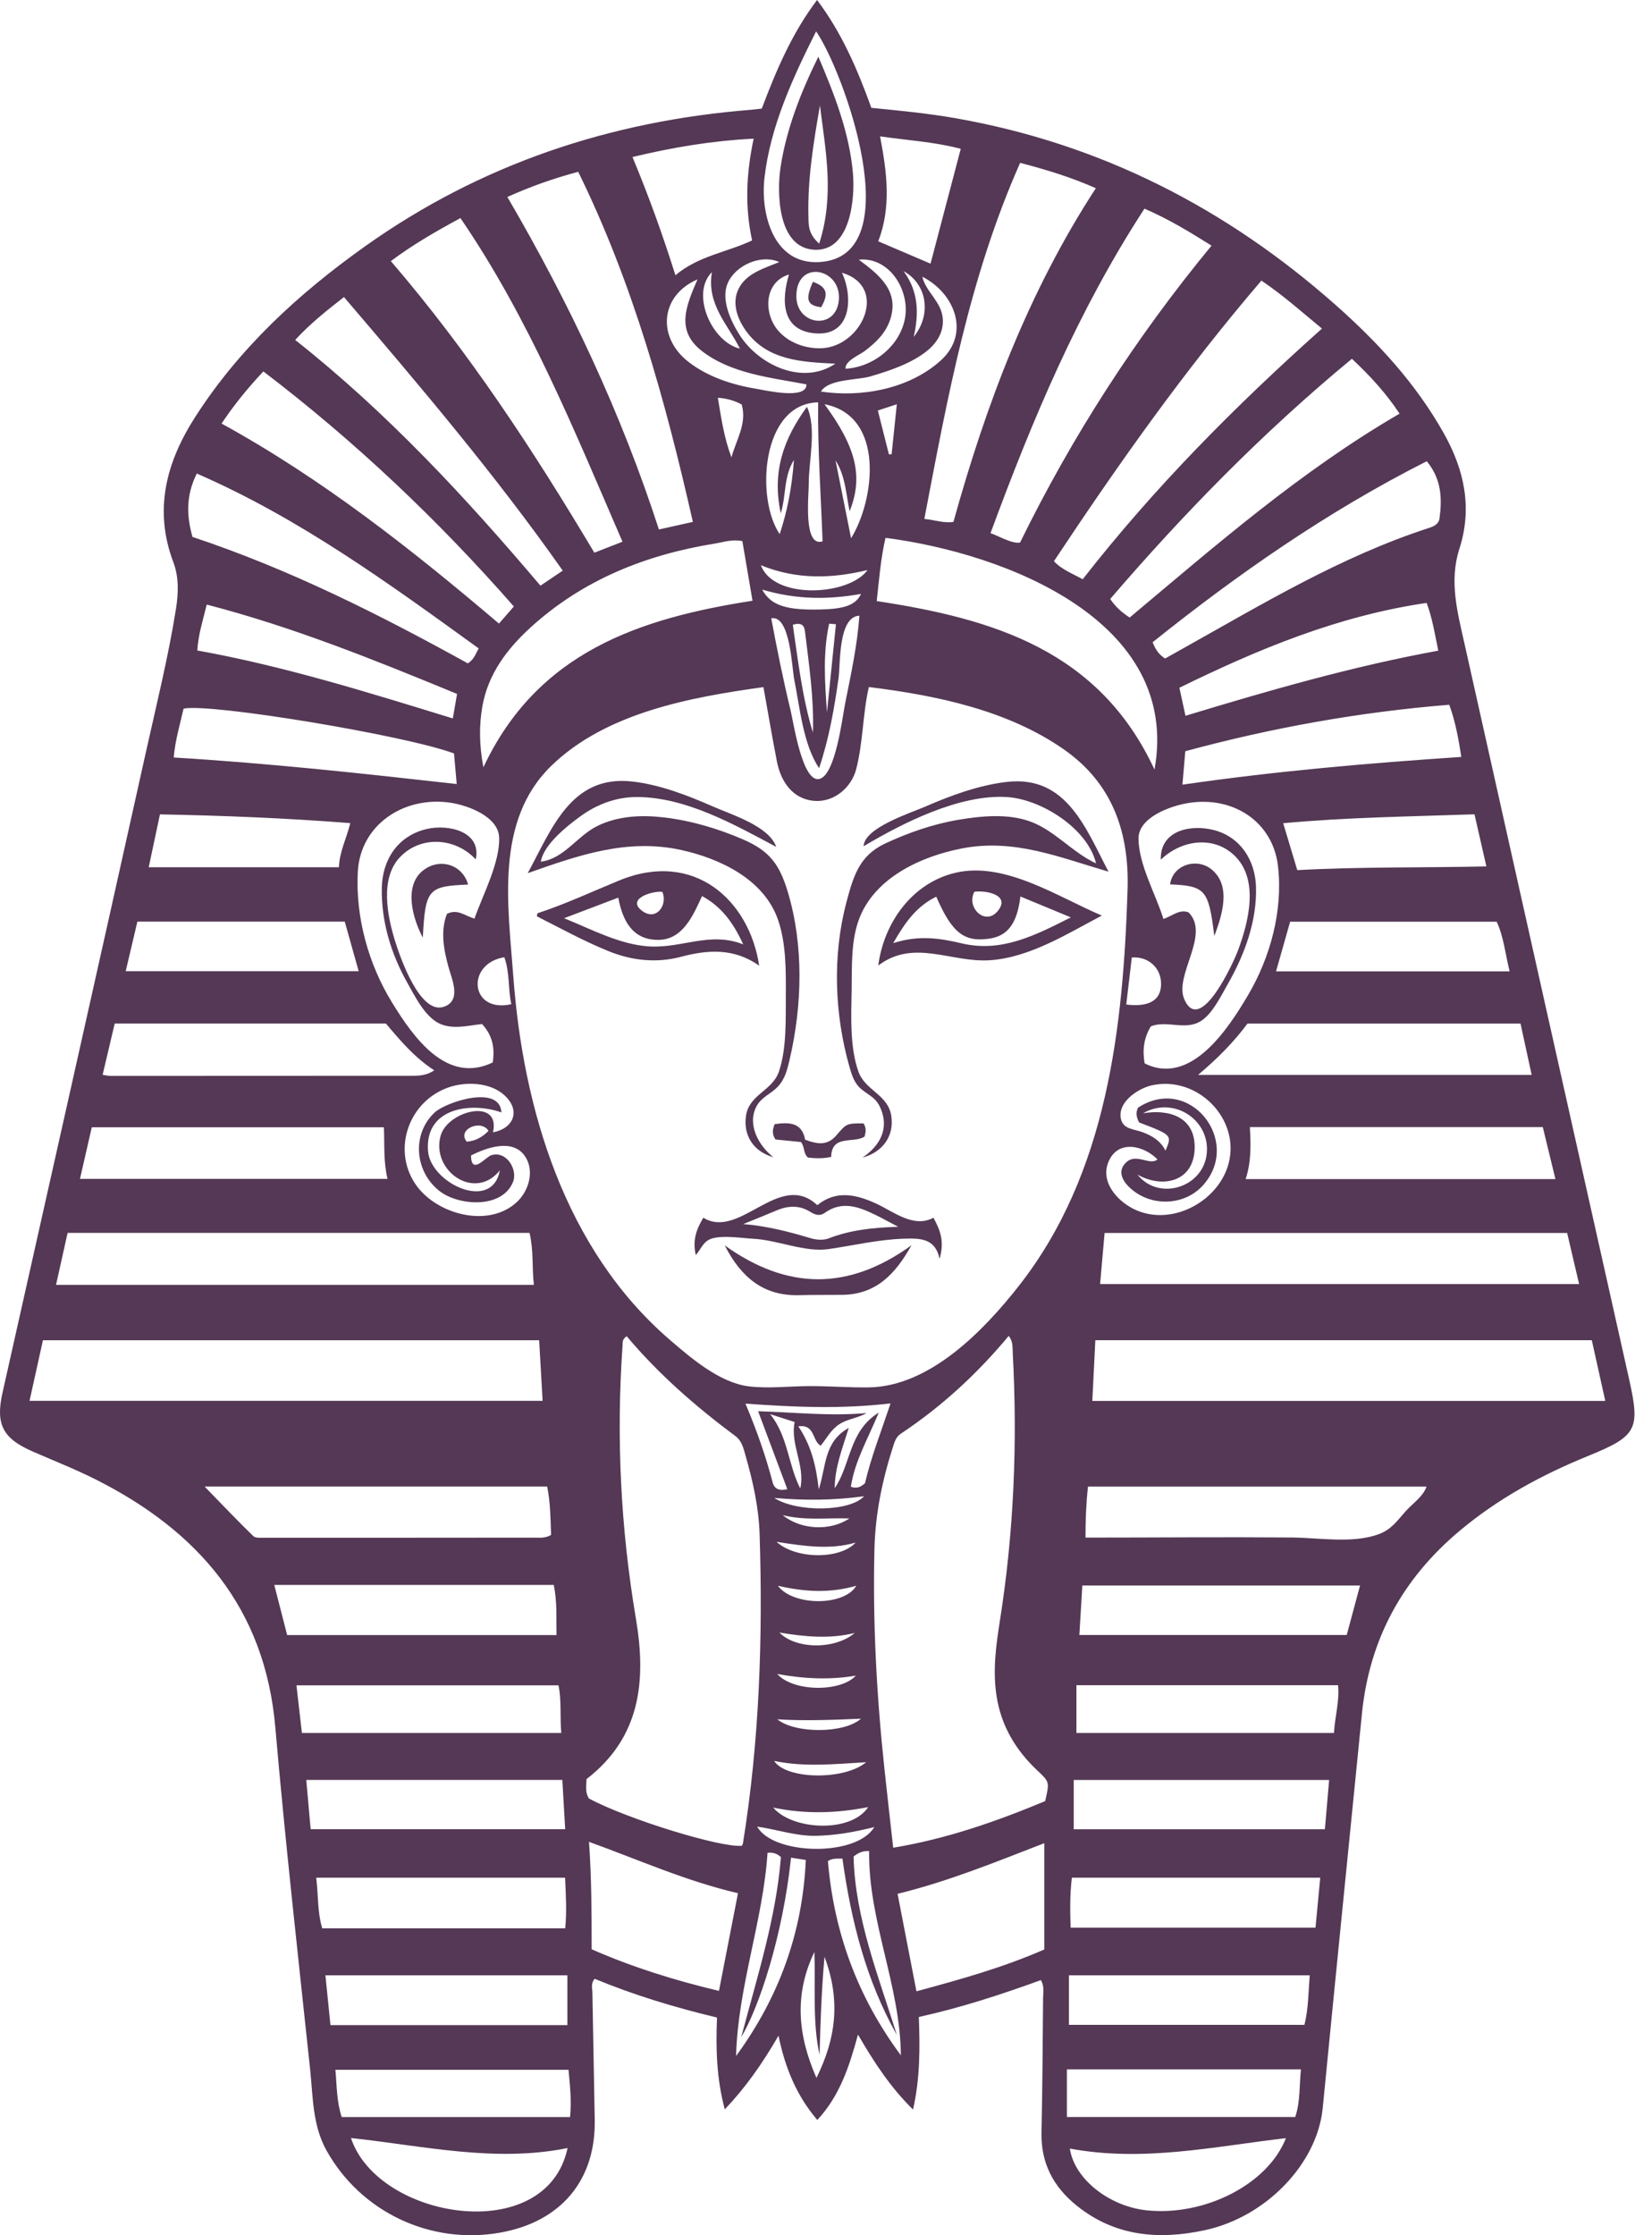 <svg width="68" height="92" viewBox="0 0 68 92" fill="none" xmlns="http://www.w3.org/2000/svg">
<path d="M42.846 81.499C41.216 82.09 39.565 82.633 37.822 83.017C37.868 84.3 37.875 85.537 37.582 86.827C36.662 85.922 35.995 84.91 35.316 83.742C34.956 85.072 34.558 86.273 33.642 87.256C32.813 86.285 32.324 85.152 32.045 83.787C31.377 84.94 30.701 85.905 29.834 86.82C29.493 85.55 29.461 84.318 29.514 83.04C27.78 82.625 26.096 82.116 24.477 81.445C24.309 81.646 24.382 81.834 24.384 82.005C24.412 83.757 24.453 85.508 24.481 87.26C24.521 89.742 23.087 91.446 20.594 91.892C17.718 92.407 14.85 91.041 13.441 88.514C12.859 87.469 12.886 86.314 12.767 85.189C12.269 80.491 11.74 75.796 11.332 71.09C10.908 66.203 8.174 63.021 3.926 60.886C3.084 60.463 2.201 60.117 1.336 59.738C0.107 59.199 -0.188 58.621 0.104 57.319C2.072 48.542 4.05 39.768 5.999 30.987C6.435 29.021 6.925 27.064 7.241 25.072C7.346 24.414 7.369 23.761 7.136 23.142C6.318 20.977 6.843 19.02 8.036 17.161C9.852 14.329 12.284 12.091 15.016 10.146C19.77 6.762 25.107 4.979 30.922 4.518C31.044 4.508 31.165 4.491 31.356 4.47C31.94 2.93 32.581 1.392 33.632 0C34.654 1.357 35.299 2.866 35.867 4.439C37.039 4.555 38.183 4.664 39.317 4.863C45.305 5.912 50.483 8.571 54.985 12.559C56.725 14.101 58.29 15.799 59.434 17.841C60.279 19.35 60.612 20.91 60.07 22.595C59.642 23.924 59.996 25.216 60.285 26.507C62.54 36.594 64.796 46.68 67.058 56.766C67.522 58.834 67.384 59.106 65.374 59.924C63.459 60.704 61.663 61.679 60.075 63.013C57.715 64.994 56.364 67.489 56.06 70.536C55.521 75.946 54.975 81.355 54.446 86.766C54.224 89.04 52.133 91.244 49.596 91.792C47.704 92.201 45.904 92.051 44.331 90.791C43.36 90.014 42.842 89.032 42.87 87.77C42.91 85.917 42.92 84.063 42.936 82.209C42.938 81.993 42.997 81.767 42.846 81.499ZM31.425 28.281C28.421 28.699 24.942 29.331 22.686 31.527C20.363 33.79 20.914 37.271 21.129 40.184C21.532 45.644 23.247 51.413 27.56 55.136C28.439 55.895 29.626 56.916 30.825 57.061C31.623 57.158 32.48 57.056 33.284 57.051C34.11 57.047 34.939 57.114 35.765 57.103C38.279 57.069 40.513 54.745 41.949 52.912C45.579 48.279 46.231 42.298 46.413 36.633C46.489 34.286 45.808 32.261 43.809 30.858C41.489 29.229 38.535 28.62 35.763 28.278C35.508 29.388 35.528 30.572 35.241 31.666C35.047 32.403 34.35 33.015 33.548 32.965C32.625 32.907 32.14 32.16 31.981 31.35C31.781 30.33 31.61 29.304 31.425 28.281ZM25.795 54.997C25.598 55.131 25.634 55.265 25.626 55.379C25.36 59.152 25.548 62.907 26.177 66.633C26.61 69.194 26.361 71.512 24.144 73.225C24.131 73.526 24.084 73.792 24.244 74.025C25.794 74.863 29.682 76.063 30.541 75.97C30.555 75.933 30.577 75.897 30.583 75.859C31.262 71.643 31.403 67.399 31.267 63.141C31.231 62.037 30.99 60.964 30.687 59.907C30.605 59.619 30.541 59.308 30.273 59.109C28.642 57.896 27.117 56.568 25.795 54.997ZM36.766 76.051C38.997 75.679 41.037 74.959 43.021 74.132C43.204 73.343 43.203 73.344 42.696 72.868C41.802 72.029 41.21 71.025 41.021 69.812C40.858 68.772 40.994 67.742 41.157 66.714C41.735 63.058 41.885 59.382 41.687 55.69C41.675 55.467 41.707 55.22 41.521 54.984C40.212 56.558 38.753 57.896 37.086 59.005C36.872 59.147 36.818 59.36 36.752 59.567C36.314 60.93 36.029 62.319 35.994 63.756C35.92 66.775 36.083 69.782 36.403 72.783C36.516 73.85 36.64 74.916 36.766 76.051ZM65.522 55.162C58.684 55.162 51.914 55.162 45.087 55.162C45.045 56.012 45.005 56.815 44.962 57.661C52.019 57.661 59.016 57.661 66.077 57.661C65.888 56.811 65.709 56.004 65.522 55.162ZM22.193 55.164C15.344 55.164 8.556 55.164 1.767 55.164C1.578 56.017 1.399 56.825 1.216 57.656C8.276 57.656 15.273 57.656 22.335 57.656C22.286 56.796 22.24 55.99 22.193 55.164ZM64.507 50.748C58.142 50.748 51.83 50.748 45.468 50.748C45.403 51.481 45.343 52.159 45.282 52.852C51.882 52.852 58.415 52.852 65 52.852C64.825 52.103 64.664 51.418 64.507 50.748ZM21.797 50.744C15.433 50.744 9.121 50.744 2.783 50.744C2.622 51.468 2.469 52.151 2.306 52.884C8.904 52.884 15.403 52.884 21.976 52.884C21.892 52.174 21.972 51.488 21.797 50.744ZM20.884 8.107C23.439 12.481 25.571 17.002 27.122 21.793C27.612 21.684 28.028 21.591 28.52 21.481C27.394 16.507 26.05 11.651 23.8 7.071C22.749 7.354 21.825 7.683 20.884 8.107ZM25.623 22.297C23.629 17.691 21.778 13.108 18.952 8.976C17.906 9.544 16.974 10.083 16.088 10.747C19.304 14.489 21.962 18.55 24.464 22.748C24.852 22.597 25.191 22.465 25.623 22.297ZM19.529 37.811C19.868 36.848 20.585 35.496 20.546 34.468C20.514 33.616 19.281 33.154 18.562 33.042C16.657 32.746 14.832 33.923 14.728 35.885C14.63 37.741 15.159 39.666 16.129 41.249C17.016 42.696 18.384 44.645 20.282 43.73C20.371 43.157 20.284 42.624 19.841 42.147C19.221 42.218 18.506 42.416 17.943 42.047C17.422 41.705 17.062 40.976 16.766 40.45C16.093 39.253 15.692 37.928 15.716 36.551C15.737 35.387 16.369 34.4 17.569 34.12C18.466 33.911 19.832 34.229 19.582 35.373C18.76 34.481 17.325 34.366 16.455 35.289C15.632 36.162 15.944 37.711 16.264 38.738C16.476 39.421 17.291 41.772 18.268 41.438C19.009 41.186 18.602 40.314 18.462 39.807C18.266 39.095 18.12 38.326 18.397 37.614C18.837 37.397 19.12 37.687 19.529 37.811ZM47.781 35.385C47.744 34.193 48.982 33.913 49.963 34.164C51.061 34.447 51.661 35.407 51.699 36.482C51.748 37.898 51.229 39.3 50.533 40.513C50.261 40.986 49.908 41.73 49.426 42.029C48.783 42.427 48.038 41.981 47.372 42.243C47.077 42.721 47.021 43.239 47.116 43.768C49.013 44.72 50.562 42.337 51.377 40.951C52.296 39.387 52.81 37.478 52.607 35.664C52.401 33.818 50.756 32.753 48.914 33.051C48.178 33.169 46.857 33.644 46.863 34.514C46.87 35.583 47.575 36.813 47.89 37.824C48.27 37.694 48.547 37.41 48.925 37.553C49.838 38.478 48.311 40.144 48.752 41.138C49.417 42.636 50.796 39.558 50.959 39.119C51.394 37.95 51.844 36.194 50.806 35.206C49.925 34.369 48.603 34.587 47.781 35.385ZM41.991 6.703C39.902 11.41 39.002 16.36 38.048 21.357C38.513 21.408 38.857 21.542 39.246 21.48C40.587 16.649 42.337 12.001 45.107 7.747C44.098 7.298 43.101 6.994 41.991 6.703ZM47.109 8.588C44.38 12.775 42.485 17.294 40.772 21.944C41.071 22.044 41.672 22.397 41.988 22.331C44.12 17.978 46.738 13.908 49.87 10.11C48.978 9.553 48.13 9.03 47.109 8.588ZM44.567 23.842C47.513 20.066 50.849 16.708 54.415 13.524C53.582 12.839 52.825 12.158 51.923 11.549C48.771 15.225 46.015 19.129 43.383 23.098C43.685 23.437 44.172 23.621 44.567 23.842ZM36.088 24.74C40.882 25.468 45.245 26.771 47.522 31.676C48.624 25.554 41.383 22.775 36.449 22.137C36.25 23.007 36.186 23.851 36.088 24.74ZM30.557 22.271C30.123 22.188 29.786 22.314 29.445 22.369C26.582 22.83 23.98 23.868 21.826 25.838C20.861 26.721 20.088 27.752 19.856 29.071C19.715 29.872 19.727 30.683 19.898 31.581C22.124 26.835 26.326 25.45 30.975 24.726C30.832 23.884 30.696 23.089 30.557 22.271ZM22.523 61.185C17.864 61.185 13.229 61.185 8.422 61.185C9.154 61.937 9.777 62.594 10.426 63.225C10.518 63.314 10.738 63.292 10.899 63.292C14.605 63.294 18.311 63.292 22.017 63.288C22.22 63.288 22.43 63.321 22.683 63.177C22.66 62.547 22.662 61.885 22.523 61.185ZM44.681 63.286C47.511 63.286 50.342 63.259 53.173 63.282C54.289 63.291 55.681 63.542 56.754 63.145C57.274 62.952 57.5 62.605 57.853 62.209C58.146 61.879 58.562 61.616 58.721 61.188C54.049 61.188 49.435 61.188 44.784 61.188C44.706 61.897 44.681 62.573 44.681 63.286ZM46.499 25.418C50.045 22.446 53.532 19.396 57.609 17.026C57.063 16.195 56.4 15.473 55.648 14.767C51.975 17.801 48.727 21.129 45.698 24.654C45.945 25.015 46.197 25.217 46.499 25.418ZM4.224 44.238C4.357 44.257 4.457 44.284 4.557 44.284C8.699 44.284 12.84 44.283 16.982 44.279C17.281 44.278 17.58 44.256 17.875 44.054C17.068 43.53 16.476 42.83 15.884 42.127C12.16 42.127 8.457 42.127 4.722 42.127C4.558 42.822 4.4 43.492 4.224 44.238ZM51.273 48.531C55.564 48.531 59.763 48.531 64.025 48.531C63.842 47.777 63.671 47.073 63.505 46.391C59.449 46.391 55.462 46.391 51.447 46.391C51.49 47.132 51.506 47.824 51.273 48.531ZM3.292 48.521C7.55 48.521 11.741 48.521 15.951 48.521C15.777 47.796 15.834 47.104 15.802 46.397C11.779 46.397 7.793 46.397 3.778 46.397C3.612 47.121 3.455 47.806 3.292 48.521ZM49.315 44.242C53.996 44.242 58.491 44.242 63.047 44.242C62.892 43.527 62.742 42.84 62.588 42.129C58.835 42.129 55.112 42.129 51.35 42.129C50.802 42.867 50.156 43.533 49.315 44.242ZM21.152 24.962C18.044 21.419 14.642 18.185 10.841 15.287C10.193 15.978 9.643 16.651 9.12 17.433C13.276 19.717 16.935 22.605 20.538 25.666C20.746 25.428 20.919 25.229 21.152 24.962ZM23.164 23.487C20.379 19.526 17.283 15.885 14.159 12.227C13.438 12.788 12.761 13.328 12.151 13.992C15.95 16.995 19.17 20.476 22.246 24.106C22.575 23.884 22.844 23.703 23.164 23.487ZM22.794 65.235C18.955 65.235 15.156 65.235 11.29 65.235C11.475 65.958 11.649 66.634 11.82 67.299C15.542 67.299 19.201 67.299 22.907 67.299C22.892 66.594 22.94 65.931 22.794 65.235ZM55.434 67.295C55.615 66.622 55.796 65.951 55.982 65.259C52.116 65.259 48.344 65.259 44.551 65.259C44.509 65.962 44.47 66.606 44.429 67.295C48.093 67.295 51.708 67.295 55.434 67.295ZM29.594 81.943C29.86 80.579 30.117 79.259 30.377 77.923C28.223 77.418 26.3 76.552 24.245 75.808C24.353 77.347 24.352 78.785 24.354 80.231C26.058 80.976 27.773 81.51 29.594 81.943ZM37.723 81.96C39.553 81.466 41.285 80.982 42.985 80.239C42.985 78.785 42.985 77.358 42.985 75.864C40.979 76.641 39.033 77.438 36.946 77.948C37.207 79.295 37.457 80.586 37.723 81.96ZM47.958 27.104C48.225 26.954 48.475 26.814 48.725 26.674C52 24.841 55.219 22.896 58.828 21.727C59.029 21.662 59.223 21.567 59.254 21.334C59.362 20.516 59.34 19.723 58.728 18.984C54.648 21.048 50.954 23.624 47.444 26.434C47.577 26.761 47.703 26.938 47.958 27.104ZM12.427 71.327C16.024 71.327 19.535 71.327 23.103 71.327C23.044 70.639 23.119 69.996 22.989 69.367C19.381 69.367 15.814 69.367 12.203 69.367C12.281 70.048 12.352 70.669 12.427 71.327ZM44.308 71.327C47.838 71.327 51.347 71.327 54.91 71.327C54.946 70.647 55.143 70.026 55.078 69.362C51.482 69.362 47.915 69.362 44.308 69.362C44.308 70.038 44.308 70.661 44.308 71.327ZM12.787 75.288C16.31 75.288 19.761 75.288 23.264 75.288C23.222 74.572 23.184 73.914 23.147 73.261C19.592 73.261 16.12 73.261 12.607 73.261C12.669 73.959 12.726 74.603 12.787 75.288ZM19.703 26.687C15.99 24.003 12.329 21.33 8.101 19.491C7.647 20.397 7.678 21.24 7.924 22.1C11.925 23.429 15.633 25.301 19.257 27.304C19.504 27.147 19.574 26.931 19.703 26.687ZM54.71 73.263C51.156 73.263 47.692 73.263 44.197 73.263C44.197 73.979 44.197 74.638 44.197 75.292C47.664 75.292 51.088 75.292 54.535 75.292C54.595 74.595 54.65 73.952 54.71 73.263ZM54.344 77.285C50.892 77.285 47.527 77.285 44.12 77.285C44.036 77.994 44.046 78.672 44.07 79.341C47.461 79.341 50.785 79.341 54.149 79.341C54.214 78.652 54.275 78.01 54.344 77.285ZM23.26 77.285C19.822 77.285 16.451 77.285 13.015 77.285C13.107 78.003 13.059 78.688 13.264 79.368C16.612 79.368 19.922 79.368 23.265 79.368C23.333 78.679 23.293 78.015 23.26 77.285ZM60.151 31.154C60.035 30.406 59.912 29.715 59.655 29.007C55.961 29.306 52.356 29.953 48.789 30.92C48.749 31.387 48.714 31.802 48.672 32.296C52.515 31.738 56.313 31.412 60.151 31.154ZM18.688 31.011C16.692 30.265 8.65 28.933 7.556 29.167C7.41 29.81 7.215 30.451 7.15 31.178C11.048 31.412 14.903 31.832 18.799 32.271C18.757 31.795 18.721 31.395 18.688 31.011ZM13.602 83.352C16.913 83.352 20.134 83.352 23.355 83.352C23.355 82.646 23.355 81.985 23.355 81.301C20.028 81.301 16.747 81.301 13.395 81.301C13.467 82.014 13.534 82.673 13.602 83.352ZM44 83.34C47.193 83.34 50.43 83.34 53.694 83.34C53.858 82.678 53.857 82 53.91 81.3C50.588 81.3 47.323 81.3 44 81.3C44 81.985 44 82.632 44 83.34ZM43.916 85.174C43.916 85.873 43.916 86.495 43.916 87.134C47.062 87.134 50.178 87.134 53.316 87.134C53.533 86.467 53.477 85.827 53.551 85.174C50.307 85.174 47.147 85.174 43.916 85.174ZM23.465 87.136C23.532 86.454 23.46 85.82 23.401 85.19C20.17 85.19 17.009 85.19 13.806 85.19C13.869 85.868 13.853 86.492 14.065 87.136C17.189 87.136 20.293 87.136 23.465 87.136ZM48.797 29.461C52.233 28.419 55.653 27.43 59.202 26.781C59.058 26.07 58.955 25.438 58.724 24.815C55.078 25.349 51.781 26.721 48.546 28.308C48.634 28.714 48.711 29.068 48.797 29.461ZM62.139 39.98C61.956 39.236 61.891 38.535 61.606 37.937C58.717 37.937 55.918 37.937 53.105 37.937C52.91 38.625 52.723 39.281 52.525 39.98C55.742 39.98 58.89 39.98 62.139 39.98ZM14.191 37.933C11.345 37.933 8.53 37.933 5.655 37.933C5.496 38.605 5.34 39.268 5.174 39.973C8.393 39.973 11.553 39.973 14.764 39.973C14.566 39.269 14.382 38.611 14.191 37.933ZM31.022 5.707C29.289 5.796 27.686 6.066 26.034 6.463C26.709 8.083 27.275 9.656 27.802 11.329C28.756 10.526 29.919 10.388 30.958 9.896C30.656 8.512 30.714 7.16 31.022 5.707ZM14.447 87.999C15.553 91.349 22.491 92.496 23.363 88.412C20.357 89.017 17.421 88.317 14.447 87.999ZM44.038 88.433C44.217 89.676 45.649 90.809 47.19 90.974C49.577 91.228 52.189 89.909 52.931 88.004C49.969 88.349 47.055 88.996 44.038 88.433ZM60.693 33.516C58.028 33.609 55.431 33.64 52.819 33.883C53.023 34.563 53.207 35.175 53.399 35.814C55.987 35.672 58.55 35.719 61.183 35.661C61.013 34.915 60.861 34.249 60.693 33.516ZM18.813 28.561C15.42 27.163 12.064 25.806 8.51 24.884C8.35 25.541 8.162 26.114 8.122 26.773C11.709 27.42 15.155 28.499 18.639 29.57C18.697 29.233 18.748 28.938 18.813 28.561ZM6.584 33.519C6.429 34.248 6.285 34.928 6.121 35.696C8.795 35.696 11.358 35.696 13.952 35.696C13.968 35.073 14.264 34.508 14.419 33.879C11.797 33.673 9.213 33.569 6.584 33.519ZM38.303 10.852C38.728 9.235 39.133 7.696 39.547 6.125C38.448 5.836 37.369 5.779 36.225 5.612C36.51 7.1 36.693 8.518 36.151 9.932C36.891 10.249 37.583 10.544 38.303 10.852ZM20.292 46.606C21.134 46.449 21.448 45.721 20.776 45.091C20.17 44.522 19.096 44.5 18.357 44.795C16.742 45.44 16.133 47.441 17.166 48.829C18.031 49.991 20.122 50.559 21.283 49.468C21.773 49.007 22.012 48.179 21.608 47.587C21.107 46.851 20.034 47.23 19.388 47.558C19.396 48.394 19.99 47.618 20.225 47.547C20.859 47.353 21.32 48.151 21.116 48.65C20.658 49.772 18.861 49.627 18.087 49.019C17.074 48.225 16.934 46.684 17.893 45.787C18.351 45.36 20.575 44.622 20.639 45.785C19.33 45.328 17.465 45.628 17.62 47.392C17.735 48.698 20.255 49.906 20.576 48.17C19.544 49.46 17.735 48.186 18.137 46.747C18.427 45.71 20.622 45.166 20.292 46.606ZM33.593 1.291C32.639 3.191 31.711 5.192 31.467 7.322C31.299 8.792 31.828 10.898 33.726 10.787C37.5 10.568 34.722 2.918 33.593 1.291ZM47.644 47.72C47.074 47.138 46.018 46.898 45.631 47.81C45.26 48.681 46.052 49.514 46.813 49.828C48.317 50.447 50.154 49.42 50.567 47.907C51.072 46.061 49.29 44.247 47.4 44.674C46.839 44.801 45.965 45.38 46.146 46.078C46.248 46.473 46.665 46.472 46.992 46.587C47.413 46.735 47.769 46.949 47.974 47.359C48.246 46.719 48.246 46.719 46.89 46.199C46.788 46.011 46.734 45.806 46.845 45.589C48.968 44.205 51.136 46.964 49.528 48.775C48.837 49.554 47.638 49.673 46.776 49.099C46.358 48.821 45.865 48.284 46.373 47.827C46.786 47.457 47.339 47.989 47.644 47.72ZM32.561 76.461C32.219 79.693 31.24 82.628 30.51 83.848C31.191 81.285 31.947 78.919 32.144 76.437C32 76.305 31.84 76.23 31.593 76.261C31.406 79.079 30.375 81.772 30.298 84.623C32.06 82.215 33.038 79.542 33.168 76.554C32.954 76.522 32.777 76.494 32.561 76.461ZM36.918 83.76C35.642 81.494 35.028 79.03 34.677 76.499C34.43 76.499 34.249 76.486 34.079 76.601C34.326 79.545 35.311 82.212 37.082 84.595C37.057 81.719 35.737 79.06 35.775 76.187C35.501 76.176 35.325 76.263 35.136 76.413C35.19 78.932 36.176 81.382 36.918 83.76ZM34.358 61.253C35.022 60.292 34.937 58.897 36.172 58.142C35.733 59.202 35.186 60.132 35.022 61.195C35.282 61.281 35.436 61.2 35.606 61.046C35.853 59.979 36.267 58.93 36.657 57.763C34.623 58.001 32.703 57.917 30.685 57.772C31.165 58.915 31.525 59.949 31.803 61.01C31.878 61.298 32.085 61.368 32.408 61.295C32.005 60.22 31.615 59.179 31.206 58.085C32.719 58.13 34.188 58.295 35.666 58.16C35.301 58.376 34.878 58.397 34.529 58.633C34.184 58.867 34.007 59.234 33.781 59.504C33.414 59.294 33.565 58.617 32.859 58.705C33.376 59.472 33.59 60.289 33.702 61.302C34.015 60.339 33.906 59.345 34.938 58.771C34.663 59.643 34.366 60.397 34.358 61.253ZM31.746 25.45C31.984 26.717 32.237 27.982 32.542 29.236C32.661 29.724 33.033 32.279 33.749 32.055C34.398 31.851 34.672 29.534 34.79 28.942C35.027 27.758 35.291 26.547 35.374 25.341C34.495 25.384 34.6 27.321 34.515 27.922C34.34 29.171 34.12 30.417 33.716 31.616C33.057 30.647 32.919 29.085 32.691 27.961C32.594 27.482 32.53 25.298 31.746 25.45ZM33.677 16.56C31.318 16.611 31.108 20.554 32.094 21.983C32.414 21.016 32.599 20.047 32.68 18.93C32.243 19.643 32.373 20.363 32.138 21.129C31.767 19.408 32.261 18.054 33.215 16.745C33.629 17.63 33.283 18.979 33.29 19.926C33.293 20.371 33.051 22.544 33.859 22.281C33.79 20.369 33.653 18.467 33.677 16.56ZM28.711 11.499C27.163 12.169 27.045 13.884 28.33 14.888C29.115 15.501 30.114 15.832 31.09 15.995C31.474 16.059 33.218 16.473 33.194 15.82C31.738 15.543 30.066 15.38 28.864 14.426C27.8 13.581 28.255 12.559 28.711 11.499ZM33.792 16.116C35.456 16.367 37.42 16.014 38.723 14.838C39.959 13.722 39.292 12.061 37.966 11.39C38.104 12.014 38.759 12.416 38.808 13.121C38.847 13.677 38.561 14.123 38.136 14.46C37.495 14.968 36.599 15.267 35.822 15.494C35.286 15.651 34.099 15.595 33.792 16.116ZM34.656 11.225C35.113 12.188 35.072 13.848 33.55 13.72C32.131 13.6 32.174 12.304 32.475 11.299C31.658 11.547 31.459 12.418 31.752 13.149C32.075 13.956 32.998 14.375 33.839 14.332C35.497 14.245 36.583 11.795 34.656 11.225ZM33.938 80.539C33.809 81.998 33.772 83.288 33.734 84.578C33.435 83.197 33.575 81.797 33.522 80.341C32.682 82.096 32.835 83.76 33.607 85.526C34.414 83.892 34.61 82.333 33.938 80.539ZM35.032 22.153C36.008 20.582 36.439 17.119 33.939 16.638C35.254 18.428 35.536 19.627 34.972 21.045C34.821 20.301 34.793 19.578 34.392 18.95C34.605 20.017 34.818 21.085 35.032 22.153ZM34.385 14.969C33.016 14.902 31.595 14.84 30.718 13.635C30.322 13.09 30.081 12.379 30.47 11.765C30.819 11.215 31.503 11.025 32.076 10.787C31.325 10.445 30.252 10.925 29.946 11.675C29.67 12.353 30.09 13.238 30.458 13.809C31.234 15.012 33.029 15.883 34.385 14.969ZM34.806 15.176C35.973 15.111 37.078 14.212 37.26 13.049C37.434 11.928 36.612 10.569 35.349 10.687C36.205 11.321 37.024 11.985 36.643 13.149C36.457 13.717 36.057 14.094 35.594 14.448C35.389 14.606 34.767 14.856 34.806 15.176ZM20.759 39.398C19.166 39.659 19.344 41.719 21.047 41.331C20.907 40.708 20.993 40.05 20.759 39.398ZM32.78 12.206C32.79 13.397 34.401 13.605 34.527 12.37C34.664 11.031 32.768 10.644 32.78 12.206ZM46.359 41.345C47.022 41.428 47.78 41.342 47.792 40.512C47.803 39.828 47.254 39.355 46.587 39.41C46.513 40.042 46.44 40.658 46.359 41.345ZM46.819 48.344C47.676 49.425 49.438 48.904 49.657 47.589C49.897 46.142 48.334 45.077 47.05 45.822C48.124 45.64 49.195 45.971 49.175 47.246C49.155 48.635 47.864 48.937 46.819 48.344ZM35.988 75.201C35.172 75.406 34.396 75.543 33.596 75.56C32.777 75.578 32.008 75.305 31.167 75.182C31.817 76.352 35.244 76.446 35.988 75.201ZM35.709 23.463C34.232 23.818 32.791 23.864 31.32 23.264C31.846 24.692 34.935 24.529 35.709 23.463ZM31.374 24.267C31.734 24.933 32.383 25.122 33.811 25.085C34.784 25.06 35.233 24.892 35.442 24.444C34.102 24.685 32.787 24.686 31.374 24.267ZM32.633 25.715C32.854 27.227 33.024 28.714 33.462 30.154C33.509 28.744 33.3 27.36 33.132 25.973C33.101 25.724 32.972 25.613 32.633 25.715ZM31.828 74.398C32.6 75.326 35.028 75.462 35.736 74.378C34.428 74.637 33.136 74.674 31.828 74.398ZM29.549 16.371C29.689 17.233 29.811 18.045 30.109 18.826C30.301 18.104 30.755 17.442 30.53 16.649C30.243 16.494 29.942 16.401 29.549 16.371ZM35.655 72.531C34.302 72.611 33.113 72.736 31.866 72.478C32.346 73.238 34.738 73.293 35.655 72.531ZM31.699 58.205C32.433 59.1 32.44 60.291 32.94 61.264C33.153 60.314 32.52 59.468 32.709 58.529C32.391 58.427 32.045 58.316 31.699 58.205ZM29.304 11.201C28.42 12.078 29.284 14.068 30.455 14.35C29.969 13.36 29.08 12.542 29.304 11.201ZM31.996 70.765C32.733 71.363 34.755 71.353 35.439 70.74C34.239 70.791 33.118 70.835 31.996 70.765ZM32.02 65.269C32.642 66.11 34.757 66.115 35.247 65.268C34.15 65.581 33.132 65.523 32.02 65.269ZM35.567 61.584C34.281 61.76 33.076 61.76 31.869 61.653C32.798 62.255 34.989 62.225 35.567 61.584ZM35.228 68.967C34.175 69.147 33.13 69.104 31.992 68.9C32.652 69.639 34.607 69.654 35.228 68.967ZM35.184 67.21C34.147 67.469 33.114 67.364 32.081 67.194C32.753 67.884 34.367 67.907 35.184 67.21ZM35.22 63.491C34.184 63.792 33.143 63.645 31.962 63.46C32.787 64.197 34.596 64.18 35.22 63.491ZM34.04 29.318C34.163 28.11 34.286 26.902 34.409 25.694C34.316 25.686 34.223 25.677 34.13 25.669C33.867 26.864 33.951 28.092 34.04 29.318ZM36.134 16.895C36.292 17.522 36.44 18.111 36.589 18.7C36.626 18.699 36.663 18.698 36.701 18.697C36.77 18.037 36.838 17.377 36.915 16.64C36.585 16.748 36.358 16.822 36.134 16.895ZM34.963 62.498C34.047 62.467 33.127 62.592 32.217 62.362C32.966 62.971 34.17 63.03 34.963 62.498ZM37.192 11.159C37.788 11.964 37.843 12.856 37.61 13.865C38.36 12.941 38.156 11.688 37.192 11.159ZM20.108 46.546C19.807 46.048 18.79 46.483 19.213 46.991C19.556 46.963 19.839 46.819 20.108 46.546Z" fill="#543855"/>
<path d="M31.835 47.63C31.033 47.407 30.584 46.749 30.707 45.923C30.84 45.036 31.795 44.906 32.066 44.095C32.383 43.147 32.34 41.957 32.346 40.97C32.352 39.948 32.361 38.798 32.013 37.824C31.43 36.195 29.658 35.344 28.058 34.989C25.814 34.492 23.809 35.204 21.723 35.938C22.707 34.131 23.499 31.882 26.023 32.166C27.163 32.294 28.308 32.739 29.349 33.196C30.132 33.54 31.656 34.004 31.951 34.857C30.231 33.941 28.234 32.809 26.22 32.805C25.372 32.803 24.578 33.099 23.899 33.592C23.357 33.985 22.371 34.763 22.262 35.467C23.229 35.339 23.754 34.408 24.586 33.998C25.438 33.579 26.401 33.535 27.33 33.644C28.446 33.776 29.537 34.099 30.566 34.541C31.678 35.018 32.088 35.575 32.43 36.719C33.09 38.928 33.021 41.38 32.503 43.611C32.407 44.025 32.312 44.418 32.007 44.736C31.727 45.028 31.347 45.153 31.146 45.523C30.739 46.273 31.221 47.154 31.835 47.63Z" fill="#543855"/>
<path d="M35.55 34.829C35.571 34.068 37.495 33.458 38.08 33.202C39.13 32.743 40.275 32.323 41.421 32.185C43.897 31.889 44.684 34.08 45.629 35.878C43.615 35.289 41.75 34.506 39.604 34.919C37.889 35.249 35.957 36.146 35.341 37.884C35.022 38.783 35.071 39.814 35.055 40.754C35.038 41.816 34.974 43.085 35.333 44.102C35.614 44.895 36.554 45.043 36.688 45.932C36.816 46.774 36.313 47.431 35.502 47.644C36.223 47.161 36.61 46.451 36.244 45.611C36.054 45.176 35.817 45.121 35.473 44.844C35.173 44.603 35.072 44.281 34.97 43.925C34.346 41.746 34.26 39.319 34.843 37.127C35.132 36.04 35.38 35.212 36.438 34.717C37.4 34.267 38.415 33.916 39.466 33.739C40.41 33.581 41.492 33.479 42.409 33.813C43.411 34.178 44.134 35.083 45.116 35.536C44.769 34.096 42.851 32.887 41.434 32.805C39.486 32.693 37.175 33.865 35.55 34.829Z" fill="#543855"/>
<path d="M45.354 37.684C43.944 38.427 42.393 39.407 40.76 39.522C39.148 39.634 37.627 38.626 36.152 39.739C36.377 37.989 37.545 36.328 39.351 35.917C41.379 35.455 43.566 36.928 45.354 37.684ZM38.539 36.906C37.72 37.308 37.259 37.962 36.766 38.819C37.819 38.478 38.692 38.616 39.582 38.827C41.221 39.216 42.602 38.504 44.078 37.758C43.314 37.442 42.668 37.174 42.002 36.899C41.87 38.006 41.48 38.519 40.739 38.631C39.694 38.79 39.19 38.408 38.539 36.906ZM40.107 36.705C39.758 37.355 40.564 38.136 41.08 37.484C41.608 36.818 40.549 36.637 40.107 36.705Z" fill="#543855"/>
<path d="M31.249 39.746C30.224 39.021 29.153 39.083 28.041 39.378C27.016 39.651 26.006 39.54 25.021 39.138C24.013 38.725 23.063 38.202 22.099 37.715C22.112 37.655 22.111 37.594 22.128 37.588C23.281 37.21 24.377 36.695 25.496 36.236C28.579 34.973 30.847 37.061 31.249 39.746ZM25.449 36.946C24.745 37.213 24.049 37.477 23.218 37.793C24.329 38.239 25.527 38.89 26.745 38.955C28.096 39.027 29.232 38.332 30.592 38.87C30.186 37.977 29.693 37.312 28.898 36.882C28.535 37.669 28.107 38.684 27.094 38.685C26.018 38.687 25.624 37.873 25.449 36.946ZM27.263 36.707C26.838 36.66 25.741 37.007 26.457 37.508C27.042 37.918 27.492 37.216 27.263 36.707Z" fill="#543855"/>
<path d="M33.642 49.604C34.408 48.98 35.228 49.154 36.057 49.535C36.777 49.865 37.607 50.564 38.423 50.12C38.69 50.617 38.889 51.068 38.675 51.813C38.503 50.993 37.932 50.957 37.209 50.983C36.128 51.021 35.17 51.256 34.116 51.41C33.128 51.555 32.022 51.041 31.019 50.987C30.521 50.96 29.802 50.837 29.322 50.971C28.95 51.076 28.876 51.383 28.641 51.658C28.502 51.063 28.654 50.61 28.95 50.121C30.455 51.044 32.086 48.145 33.642 49.604ZM30.593 50.382C31.556 50.459 32.466 50.693 33.373 50.965C33.599 51.033 33.89 51.055 34.102 50.973C34.971 50.638 35.875 50.525 36.972 50.494C36.557 50.276 36.297 50.13 36.03 50.001C35.347 49.669 34.661 49.408 33.941 49.925C33.752 50.061 33.553 50.006 33.364 49.886C32.907 49.594 32.435 49.618 31.952 49.826C31.502 50.018 31.046 50.197 30.593 50.382Z" fill="#543855"/>
<path d="M37.519 51.254C36.847 52.456 36.051 53.28 34.667 53.294C34.071 53.299 33.475 53.293 32.879 53.308C31.42 53.343 30.503 52.57 29.831 51.259C32.397 53.098 34.915 53.138 37.519 51.254Z" fill="#543855"/>
<path d="M35.546 46.238C35.665 46.43 35.64 46.586 35.59 46.778C35.148 47.08 34.236 46.673 34.212 47.617C33.866 47.693 33.561 47.678 33.26 47.645C33.062 47.482 33.133 47.215 32.97 47.005C32.633 46.972 32.27 46.935 31.921 46.9C31.775 46.687 31.79 46.498 31.889 46.268C32.473 46.187 33.008 46.186 33.142 46.91C33.67 47.105 34.062 47.153 34.425 46.732C34.84 46.252 34.83 46.233 35.546 46.238Z" fill="#543855"/>
<path d="M19.268 36.408C17.614 36.476 17.51 36.594 17.404 38.589C16.996 37.832 16.598 36.467 17.415 35.827C18.103 35.287 19.043 35.589 19.268 36.408Z" fill="#543855"/>
<path d="M49.984 38.526C49.748 36.616 49.623 36.465 48.165 36.4C48.26 35.605 49.251 35.285 49.865 35.78C50.708 36.459 50.292 37.704 49.984 38.526Z" fill="#543855"/>
<path d="M33.685 2.334C34.341 3.87 34.963 5.458 35.109 7.133C35.197 8.134 35.027 10.364 33.51 10.279C31.997 10.194 31.973 7.898 32.131 6.873C32.376 5.284 32.975 3.772 33.685 2.334ZM33.719 10.028C34.36 8.041 33.978 6.19 33.751 4.342C33.486 5.866 33.235 7.388 33.277 8.937C33.286 9.272 33.266 9.624 33.719 10.028Z" fill="#543855"/>
<path d="M33.464 11.598C34.04 11.816 34.119 12.083 33.802 12.645C33.22 12.574 33.134 12.331 33.464 11.598Z" fill="#543855"/>
</svg>
